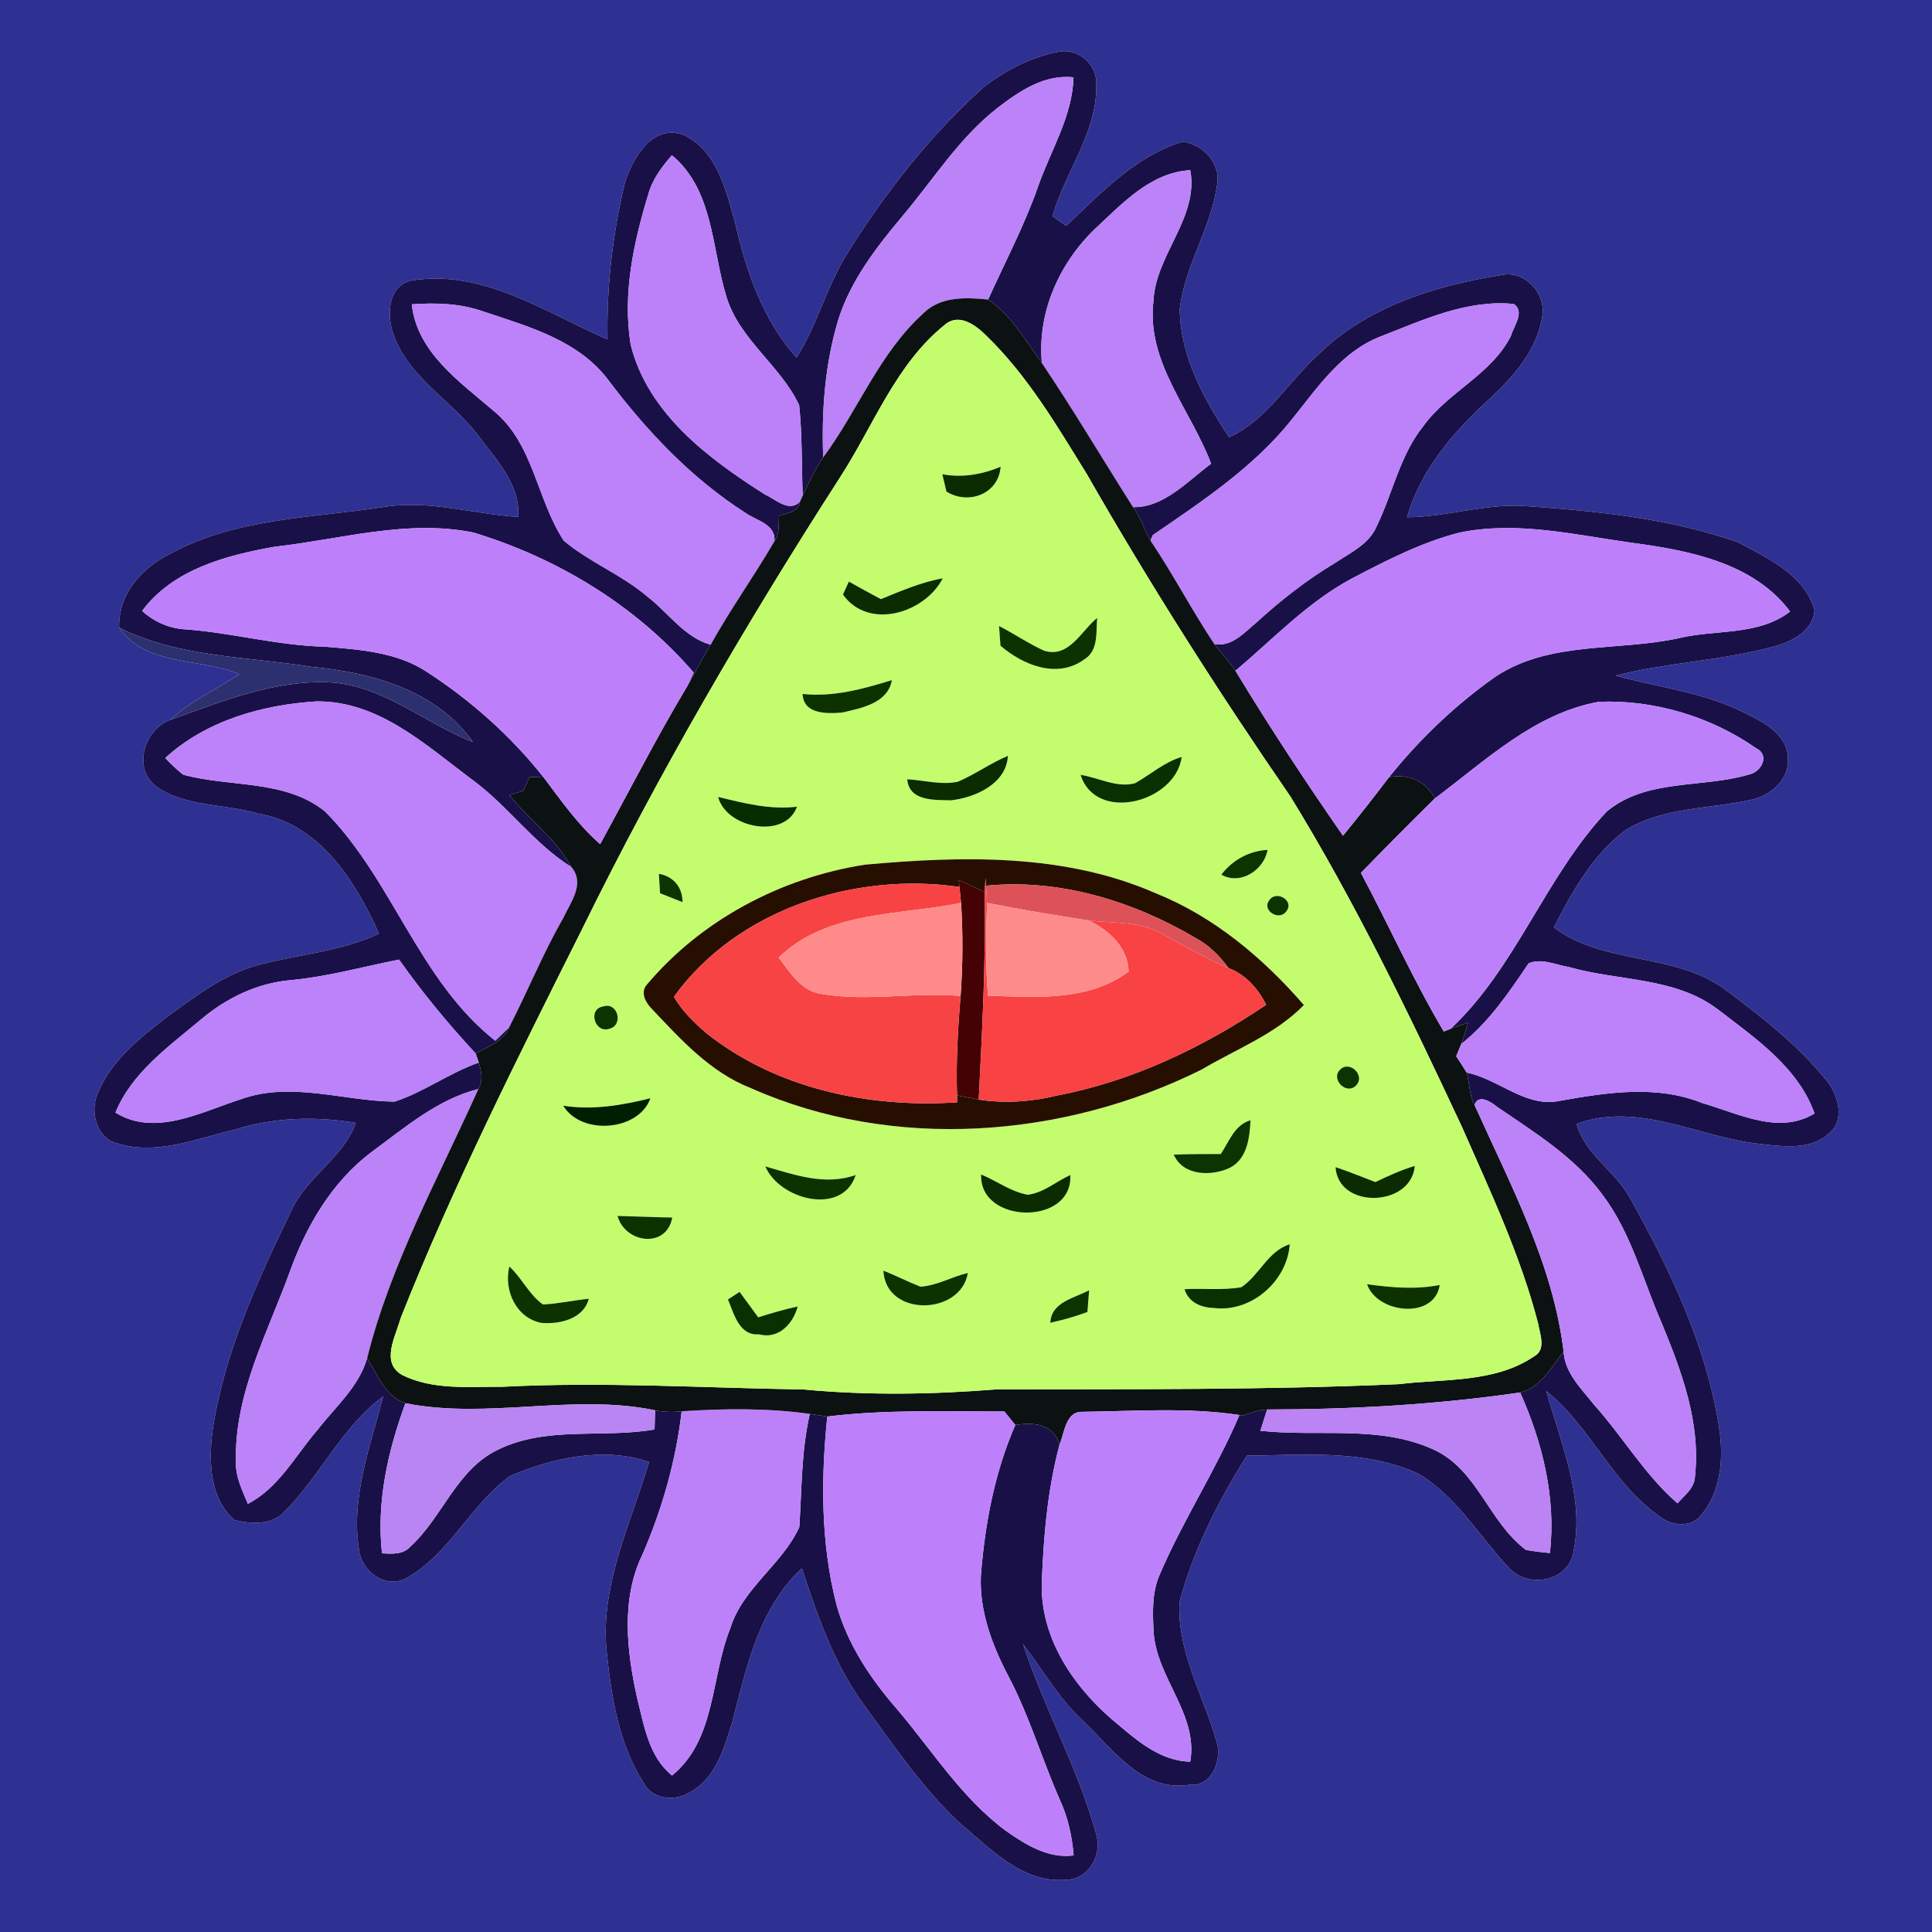 <?xml version="1.0" encoding="UTF-8" ?>
<!DOCTYPE svg PUBLIC "-//W3C//DTD SVG 1.1//EN" "http://www.w3.org/Graphics/SVG/1.1/DTD/svg11.dtd">
<svg width="250pt" height="250pt" viewBox="0 0 250 250" version="1.1" xmlns="http://www.w3.org/2000/svg">
<g id="#2e3192ff">
<path fill="#2e3192" opacity="1.00" d=" M 0.00 0.00 L 250.00 0.00 L 250.00 250.00 L 0.00 250.00 L 0.00 0.00 M 127.28 11.28 C 120.38 17.50 114.59 24.86 109.69 32.72 C 106.99 37.00 105.77 42.00 103.08 46.28 C 98.71 41.43 96.55 35.09 95.12 28.83 C 93.95 24.63 92.81 19.57 88.51 17.48 C 84.48 15.94 81.85 20.44 80.86 23.66 C 79.27 30.28 78.48 37.11 78.62 43.92 C 70.58 40.43 62.55 34.83 53.33 36.29 C 50.23 36.86 50.04 40.61 50.83 43.03 C 52.68 48.71 58.30 51.69 61.78 56.23 C 64.13 59.40 67.33 62.61 67.07 66.89 C 61.24 66.52 55.48 64.64 49.61 65.61 C 40.46 67.02 30.77 67.03 22.40 71.47 C 18.54 73.28 15.29 76.70 15.41 81.22 C 18.83 86.25 25.89 85.10 30.98 87.23 C 28.02 89.23 24.69 90.69 22.05 93.14 C 18.71 94.39 17.08 99.37 20.21 101.77 C 24.03 104.46 29.09 103.98 33.45 105.29 C 41.32 106.60 46.06 114.08 49.04 120.82 C 44.22 123.07 38.86 123.47 33.76 124.78 C 29.16 125.91 25.36 128.88 21.59 131.60 C 18.03 134.33 14.29 137.33 12.59 141.62 C 11.62 143.90 12.54 147.33 15.17 147.95 C 20.21 149.55 25.39 147.35 30.29 146.20 C 35.38 144.58 40.80 144.42 46.05 145.30 C 44.39 149.86 39.68 152.27 37.70 156.66 C 33.29 165.79 28.97 175.15 27.48 185.27 C 27.01 189.19 27.12 193.93 30.37 196.71 C 32.46 197.20 35.13 197.38 36.74 195.68 C 41.43 191.03 44.21 184.66 49.59 180.69 C 47.92 187.12 45.39 193.71 46.44 200.46 C 46.72 203.22 49.68 205.54 52.37 204.33 C 58.14 201.24 60.83 194.71 66.02 190.99 C 71.53 188.63 78.19 187.17 83.99 189.19 C 81.65 197.10 77.73 204.92 78.47 213.38 C 79.07 219.35 79.99 225.57 83.30 230.72 C 84.35 232.78 87.16 233.12 89.04 232.05 C 92.55 230.32 93.71 226.24 94.77 222.79 C 96.59 215.76 98.20 208.08 103.77 202.94 C 105.74 209.01 107.87 215.12 111.61 220.36 C 115.55 225.71 119.29 231.31 124.15 235.87 C 128.14 239.17 132.28 243.75 137.96 243.24 C 140.97 243.18 142.69 239.93 141.82 237.24 C 139.50 228.78 135.10 221.05 132.38 212.73 C 134.95 216.10 137.05 219.86 140.22 222.75 C 144.07 226.42 147.82 231.93 153.93 230.95 C 156.82 231.23 158.14 227.78 157.45 225.43 C 155.74 219.45 152.29 213.70 152.63 207.30 C 154.44 200.56 157.63 194.25 161.34 188.36 C 168.72 188.29 176.52 187.53 183.44 190.65 C 188.41 193.53 191.34 198.70 195.18 202.79 C 197.65 205.66 203.08 204.69 203.64 200.66 C 205.04 193.60 201.93 186.69 200.09 180.00 C 205.84 184.62 208.64 191.99 214.76 196.23 C 216.24 197.43 218.80 197.75 220.08 196.09 C 222.78 192.96 223.06 188.49 222.43 184.58 C 220.76 174.03 216.09 164.27 210.93 155.04 C 209.02 151.53 205.09 149.39 204.01 145.43 C 212.16 142.46 219.95 147.28 227.98 148.05 C 230.89 148.39 234.30 148.81 236.66 146.67 C 238.84 144.95 237.85 141.55 236.28 139.73 C 232.57 135.12 227.81 131.48 223.11 127.95 C 216.58 123.22 207.40 124.86 201.07 120.00 C 203.44 115.36 206.11 110.60 210.34 107.42 C 215.23 104.40 221.20 104.72 226.62 103.48 C 229.13 102.96 231.63 100.82 231.35 98.03 C 231.24 94.94 228.16 93.45 225.76 92.25 C 220.54 89.56 214.64 88.97 209.06 87.42 C 215.82 85.71 222.87 85.49 229.61 83.64 C 231.90 83.02 234.54 81.66 234.80 79.01 C 233.60 74.43 228.77 72.25 224.96 70.19 C 216.16 67.09 206.77 66.14 197.52 65.49 C 192.31 65.09 187.26 66.90 182.07 66.93 C 183.81 60.83 188.07 55.89 192.67 51.69 C 195.86 48.74 199.02 45.18 199.60 40.71 C 199.97 37.88 197.25 34.97 194.36 35.58 C 185.85 36.92 177.07 39.61 170.74 45.74 C 166.76 49.28 164.05 54.28 159.05 56.58 C 155.77 51.63 152.72 46.09 152.66 40.00 C 153.30 34.31 156.82 29.38 157.52 23.69 C 157.92 21.04 155.56 18.62 153.02 18.34 C 146.93 20.20 142.46 24.98 137.97 29.23 C 137.53 28.92 136.63 28.29 136.19 27.97 C 137.82 22.25 141.96 17.19 141.86 11.06 C 142.08 8.44 139.60 6.20 137.03 6.69 C 133.47 7.36 130.12 9.07 127.28 11.28 Z" />
</g>
<g id="#1a1048ff">
<path fill="#1a1048" opacity="1.00" d=" M 127.28 11.28 C 130.12 9.07 133.47 7.36 137.03 6.69 C 139.60 6.20 142.08 8.44 141.86 11.06 C 141.96 17.19 137.82 22.25 136.19 27.97 C 136.63 28.29 137.53 28.92 137.97 29.23 C 142.46 24.98 146.93 20.20 153.02 18.34 C 155.56 18.62 157.92 21.04 157.52 23.69 C 156.82 29.38 153.30 34.31 152.66 40.00 C 152.72 46.09 155.77 51.63 159.05 56.58 C 164.05 54.28 166.76 49.28 170.74 45.74 C 177.07 39.61 185.85 36.92 194.36 35.58 C 197.25 34.97 199.97 37.88 199.60 40.71 C 199.02 45.18 195.86 48.74 192.67 51.69 C 188.07 55.89 183.81 60.83 182.07 66.93 C 187.26 66.90 192.31 65.09 197.52 65.49 C 206.77 66.14 216.16 67.09 224.96 70.19 C 228.77 72.25 233.60 74.43 234.80 79.01 C 234.54 81.66 231.90 83.02 229.61 83.64 C 222.87 85.49 215.82 85.71 209.06 87.42 C 214.64 88.97 220.54 89.56 225.76 92.25 C 228.16 93.45 231.24 94.94 231.35 98.03 C 231.63 100.82 229.13 102.96 226.62 103.48 C 221.20 104.72 215.23 104.40 210.34 107.42 C 206.11 110.60 203.44 115.36 201.07 120.00 C 207.40 124.86 216.58 123.22 223.11 127.95 C 227.81 131.48 232.57 135.12 236.28 139.73 C 237.85 141.55 238.84 144.95 236.66 146.67 C 234.30 148.81 230.89 148.39 227.98 148.05 C 219.95 147.28 212.16 142.46 204.01 145.43 C 205.09 149.39 209.02 151.53 210.93 155.04 C 216.09 164.27 220.76 174.03 222.43 184.58 C 223.06 188.49 222.78 192.96 220.08 196.09 C 218.80 197.75 216.24 197.43 214.76 196.23 C 208.64 191.99 205.84 184.62 200.09 180.00 C 201.93 186.69 205.04 193.60 203.64 200.66 C 203.08 204.69 197.65 205.66 195.18 202.79 C 191.34 198.70 188.41 193.53 183.44 190.65 C 176.52 187.53 168.72 188.29 161.34 188.36 C 157.63 194.25 154.44 200.56 152.63 207.30 C 152.29 213.70 155.74 219.45 157.45 225.43 C 158.14 227.78 156.82 231.23 153.93 230.95 C 147.82 231.93 144.07 226.42 140.22 222.75 C 137.05 219.86 134.95 216.10 132.38 212.73 C 135.10 221.05 139.50 228.78 141.82 237.24 C 142.69 239.93 140.97 243.18 137.96 243.24 C 132.28 243.75 128.14 239.17 124.15 235.87 C 119.29 231.31 115.55 225.71 111.61 220.36 C 107.87 215.12 105.74 209.01 103.77 202.94 C 98.20 208.08 96.59 215.76 94.77 222.79 C 93.71 226.24 92.55 230.32 89.04 232.05 C 87.16 233.12 84.35 232.78 83.30 230.72 C 79.99 225.57 79.07 219.35 78.47 213.38 C 77.73 204.92 81.65 197.10 83.99 189.19 C 78.19 187.17 71.53 188.63 66.02 190.99 C 60.83 194.71 58.14 201.24 52.37 204.33 C 49.68 205.54 46.72 203.22 46.44 200.46 C 45.39 193.71 47.92 187.12 49.59 180.69 C 44.21 184.66 41.43 191.03 36.74 195.68 C 35.13 197.38 32.46 197.20 30.37 196.71 C 27.12 193.93 27.01 189.19 27.48 185.27 C 28.97 175.15 33.29 165.79 37.70 156.66 C 39.68 152.27 44.39 149.86 46.05 145.30 C 40.80 144.42 35.38 144.58 30.29 146.20 C 25.39 147.35 20.21 149.55 15.17 147.95 C 12.54 147.33 11.62 143.90 12.59 141.62 C 14.29 137.33 18.03 134.33 21.59 131.60 C 25.36 128.88 29.16 125.91 33.76 124.78 C 38.86 123.47 44.22 123.07 49.04 120.82 C 46.06 114.08 41.32 106.60 33.45 105.29 C 29.09 103.98 24.03 104.46 20.21 101.77 C 17.08 99.37 18.71 94.39 22.05 93.14 C 28.72 90.77 35.55 87.94 42.75 88.30 C 49.64 88.73 54.98 93.59 61.19 96.01 C 56.49 89.32 48.04 87.00 40.30 86.29 C 31.95 84.93 23.14 85.09 15.41 81.22 C 15.29 76.70 18.54 73.28 22.40 71.47 C 30.77 67.03 40.46 67.02 49.61 65.61 C 55.48 64.64 61.24 66.52 67.07 66.89 C 67.33 62.61 64.13 59.40 61.78 56.23 C 58.30 51.69 52.68 48.71 50.83 43.03 C 50.04 40.61 50.23 36.86 53.33 36.29 C 62.55 34.83 70.58 40.43 78.62 43.92 C 78.48 37.11 79.27 30.28 80.86 23.66 C 81.85 20.44 84.48 15.94 88.51 17.48 C 92.81 19.57 93.95 24.63 95.12 28.83 C 96.55 35.09 98.71 41.43 103.08 46.28 C 105.77 42.00 106.99 37.00 109.69 32.72 C 114.59 24.86 120.38 17.50 127.28 11.28 M 129.01 14.02 C 124.12 17.85 120.81 23.18 116.85 27.88 C 113.46 31.92 110.13 36.20 108.50 41.29 C 106.74 47.07 106.30 53.17 106.52 59.19 C 105.47 60.74 104.66 62.44 103.87 64.14 C 103.72 60.24 103.82 56.31 103.41 52.43 C 101.00 47.26 95.60 43.91 93.96 38.27 C 92.09 32.11 92.33 24.56 86.94 20.09 C 85.65 21.59 84.41 23.20 83.89 25.15 C 81.98 31.40 80.54 38.06 81.61 44.60 C 83.83 53.50 91.66 59.34 99.01 64.00 C 100.38 64.61 102.12 66.38 103.53 64.89 C 103.32 66.28 101.89 66.39 100.81 66.73 C 100.73 67.84 100.92 69.08 100.21 70.04 C 100.41 67.81 97.84 67.36 96.43 66.35 C 89.47 61.89 83.71 55.80 78.76 49.24 C 74.93 44.08 68.45 42.27 62.64 40.34 C 59.64 39.26 56.43 39.15 53.29 39.38 C 53.93 45.58 59.53 49.43 63.88 53.17 C 69.06 57.41 69.45 64.66 72.96 69.97 C 76.31 72.78 80.50 74.38 83.82 77.24 C 86.52 79.32 88.54 82.45 91.96 83.43 C 90.88 85.16 90.00 87.01 88.95 88.76 C 89.16 88.33 89.56 87.47 89.77 87.04 C 82.28 78.35 72.17 72.23 61.26 68.91 C 52.67 67.17 44.11 69.79 35.60 70.74 C 29.32 71.84 22.37 73.67 18.39 79.06 C 20.00 80.50 22.02 81.38 24.20 81.45 C 30.16 81.92 35.98 83.53 41.98 83.68 C 46.48 84.05 51.27 84.36 55.16 86.89 C 60.90 90.61 66.10 95.22 70.35 100.60 C 69.89 100.58 68.99 100.55 68.54 100.53 C 68.33 100.98 67.92 101.88 67.71 102.33 C 67.27 102.47 66.38 102.75 65.93 102.88 C 68.47 106.10 71.98 108.53 73.93 112.19 C 69.05 109.14 65.74 104.28 61.11 100.90 C 55.10 96.42 49.02 90.71 41.01 90.76 C 33.99 91.18 26.69 93.23 21.39 98.08 C 22.10 98.86 22.87 99.58 23.70 100.24 C 29.77 101.91 36.86 100.82 42.06 105.00 C 50.81 113.81 54.18 126.86 64.09 134.67 C 64.54 134.23 65.44 133.35 65.89 132.92 C 65.19 134.80 63.13 135.39 61.56 136.33 C 58.00 132.49 54.66 128.46 51.64 124.17 C 46.97 125.10 42.36 126.39 37.60 126.83 C 33.26 127.21 29.27 129.16 25.98 131.94 C 21.83 135.43 17.07 138.77 14.94 143.97 C 20.10 147.16 26.07 143.86 31.20 142.23 C 37.69 139.90 44.47 142.48 51.05 142.55 C 54.86 141.32 58.15 138.82 61.95 137.50 C 62.30 138.61 62.54 139.86 61.90 140.92 C 56.61 142.25 52.39 145.92 48.08 149.07 C 42.96 152.93 39.65 158.60 37.51 164.54 C 34.62 172.50 30.33 180.34 30.53 189.05 C 30.43 191.03 31.34 192.82 32.07 194.60 C 36.10 192.52 38.22 188.33 41.09 185.02 C 43.38 182.07 46.42 179.47 47.50 175.77 C 48.87 177.85 49.89 180.77 52.46 181.58 C 50.18 187.80 48.70 194.35 49.43 201.00 C 50.71 201.07 52.16 201.19 53.11 200.12 C 57.28 196.31 59.09 190.13 64.44 187.59 C 70.77 184.48 77.99 186.15 84.70 184.97 C 84.72 184.35 84.75 183.11 84.77 182.49 C 85.90 182.72 87.06 182.75 88.21 182.62 C 87.46 189.02 85.70 195.24 83.14 201.14 C 80.32 206.94 81.10 213.66 82.45 219.74 C 83.35 223.29 83.93 227.29 86.96 229.75 C 92.66 225.10 91.96 217.02 94.49 210.72 C 96.10 205.48 101.24 202.45 103.43 197.60 C 103.76 192.71 103.68 187.77 104.79 182.96 C 105.36 183.05 106.49 183.22 107.05 183.30 C 106.22 191.40 106.20 199.71 108.24 207.64 C 109.63 212.68 112.57 217.12 115.96 221.03 C 120.57 226.41 124.37 232.62 130.14 236.89 C 132.71 238.70 135.64 240.53 138.93 240.09 C 138.72 237.62 138.21 235.19 137.16 232.94 C 134.79 227.55 133.14 221.86 130.36 216.65 C 128.33 212.75 126.75 208.45 126.92 203.99 C 127.43 197.29 128.68 190.58 131.38 184.39 C 133.81 184.03 136.26 184.21 137.11 186.92 C 135.53 192.82 135.02 198.96 134.80 205.04 C 134.71 211.90 138.70 217.93 143.68 222.31 C 146.70 224.83 149.83 227.86 154.02 227.96 C 155.08 221.76 149.54 217.02 149.27 211.02 C 149.15 208.63 149.06 206.13 150.01 203.88 C 153.04 196.75 157.35 190.24 160.38 183.10 L 160.79 183.17 C 161.83 182.86 162.86 182.42 163.97 182.39 C 163.67 183.31 163.38 184.22 163.09 185.14 C 170.54 185.97 178.48 184.35 185.50 187.57 C 191.17 190.14 192.66 196.99 197.46 200.56 C 198.48 200.74 199.52 200.87 200.56 200.96 C 201.36 193.80 199.61 186.70 196.71 180.19 C 199.37 179.56 200.75 176.88 202.33 174.90 C 202.49 177.68 204.63 179.68 206.25 181.75 C 209.99 185.90 212.81 190.84 217.07 194.53 C 217.98 193.49 219.30 192.54 219.33 191.00 C 220.09 184.06 217.56 177.33 214.95 171.03 C 212.55 165.51 211.05 159.50 207.38 154.63 C 203.82 149.76 198.61 146.56 193.71 143.22 C 192.98 142.60 191.27 141.50 190.81 142.99 C 190.11 141.70 190.17 140.18 189.79 138.79 C 193.99 139.64 197.49 143.45 201.99 142.42 C 208.01 141.35 214.44 140.37 220.28 142.74 C 224.92 144.06 230.17 146.91 234.80 144.08 C 232.67 138.11 227.14 134.35 222.32 130.64 C 216.76 126.40 209.45 126.98 203.03 125.14 C 201.33 124.86 199.48 123.94 197.80 124.66 C 195.26 128.43 192.69 132.23 189.09 135.09 C 189.40 134.18 189.70 133.26 189.97 132.33 C 189.41 132.53 188.28 132.92 187.72 133.12 C 196.24 125.12 199.96 113.44 207.93 104.99 C 213.10 100.73 220.19 102.01 226.21 100.25 C 227.87 99.98 229.12 97.74 227.22 96.81 C 221.39 92.73 214.04 90.53 206.92 90.81 C 198.60 92.28 192.21 98.44 185.67 103.32 C 184.50 101.04 182.20 100.08 179.74 100.57 C 183.70 95.64 188.33 91.21 193.50 87.57 C 200.54 82.89 209.35 84.31 217.23 82.58 C 222.02 81.42 227.51 82.31 231.64 79.13 C 226.87 72.77 218.44 71.20 211.03 70.22 C 203.69 69.19 196.21 67.38 188.80 68.93 C 183.91 70.20 179.37 72.53 174.93 74.86 C 169.22 77.91 164.76 82.67 159.87 86.80 C 159.03 85.59 158.02 84.52 157.14 83.35 C 159.41 83.74 160.99 81.86 162.56 80.57 C 165.73 77.67 169.12 75.01 172.81 72.81 C 174.77 71.50 177.16 70.41 178.14 68.10 C 180.23 63.81 181.14 58.92 184.19 55.12 C 187.39 50.69 193.00 48.46 195.51 43.47 C 195.85 42.23 197.39 40.29 195.86 39.33 C 189.81 38.74 184.10 41.42 178.60 43.56 C 173.56 45.53 170.47 50.17 167.21 54.22 C 162.29 60.42 155.62 64.82 149.17 69.25 L 148.87 69.95 C 148.03 68.55 147.62 66.92 146.61 65.62 C 150.55 65.73 153.71 62.24 156.72 60.00 C 154.11 53.07 148.33 46.87 149.25 39.00 C 149.50 32.97 155.15 28.20 154.02 22.02 C 148.87 22.32 145.19 26.37 141.66 29.65 C 137.02 34.13 134.21 40.47 134.82 46.98 C 132.72 44.11 130.85 40.78 127.86 38.76 C 130.04 33.95 132.51 29.27 134.27 24.29 C 135.89 19.55 138.77 15.14 138.91 10.01 C 135.13 9.58 131.85 11.83 129.01 14.02 Z" />
</g>
<g id="#bb83f7ff">
<path fill="#bb83f7" opacity="1.00" d=" M 129.01 14.02 C 131.85 11.83 135.13 9.58 138.91 10.01 C 138.77 15.14 135.89 19.55 134.27 24.29 C 132.51 29.27 130.04 33.95 127.86 38.76 C 124.98 38.47 121.70 38.33 119.48 40.55 C 113.78 45.70 111.03 53.11 106.52 59.19 C 106.30 53.17 106.74 47.07 108.50 41.29 C 110.13 36.20 113.46 31.92 116.85 27.88 C 120.81 23.18 124.12 17.85 129.01 14.02 Z" />
</g>
<g id="#bc81f9ff">
<path fill="#bc81f9" opacity="1.00" d=" M 83.89 25.15 C 84.41 23.20 85.65 21.59 86.94 20.09 C 92.33 24.56 92.09 32.11 93.96 38.27 C 95.60 43.91 101.00 47.26 103.41 52.43 C 103.82 56.31 103.72 60.24 103.87 64.14 L 103.53 64.89 C 102.12 66.38 100.38 64.61 99.01 64.00 C 91.66 59.34 83.83 53.50 81.61 44.60 C 80.54 38.06 81.98 31.40 83.89 25.15 Z" />
<path fill="#bc81f9" opacity="1.00" d=" M 88.21 182.62 C 93.73 182.26 99.31 182.18 104.79 182.96 C 103.68 187.77 103.76 192.71 103.43 197.60 C 101.24 202.45 96.10 205.48 94.49 210.72 C 91.96 217.02 92.66 225.10 86.96 229.75 C 83.93 227.29 83.35 223.29 82.45 219.74 C 81.10 213.66 80.32 206.94 83.14 201.14 C 85.70 195.24 87.46 189.02 88.21 182.62 Z" />
</g>
<g id="#bc82f7ff">
<path fill="#bc82f7" opacity="1.00" d=" M 141.66 29.65 C 145.19 26.37 148.87 22.32 154.02 22.02 C 155.15 28.20 149.50 32.97 149.25 39.00 C 148.33 46.87 154.11 53.07 156.72 60.00 C 153.71 62.24 150.55 65.73 146.61 65.62 C 142.67 59.41 138.92 53.08 134.82 46.98 C 134.21 40.47 137.02 34.13 141.66 29.65 Z" />
<path fill="#bc82f7" opacity="1.00" d=" M 48.08 149.07 C 52.39 145.92 56.61 142.25 61.90 140.92 C 56.76 152.38 50.56 163.51 47.50 175.77 C 46.42 179.47 43.38 182.07 41.09 185.02 C 38.22 188.33 36.10 192.52 32.07 194.60 C 31.34 192.82 30.43 191.03 30.53 189.05 C 30.33 180.34 34.62 172.50 37.51 164.54 C 39.65 158.60 42.96 152.93 48.08 149.07 Z" />
</g>
<g id="#bd81f9ff">
<path fill="#bd81f9" opacity="1.00" d=" M 53.29 39.38 C 56.43 39.15 59.64 39.26 62.64 40.34 C 68.45 42.27 74.93 44.08 78.76 49.24 C 83.71 55.80 89.47 61.89 96.43 66.35 C 97.84 67.36 100.41 67.81 100.21 70.04 C 97.58 74.57 94.50 78.84 91.96 83.43 C 88.54 82.45 86.52 79.32 83.82 77.24 C 80.50 74.38 76.31 72.78 72.96 69.97 C 69.45 64.66 69.06 57.41 63.88 53.17 C 59.53 49.43 53.93 45.58 53.29 39.38 Z" />
<path fill="#bd81f9" opacity="1.00" d=" M 178.60 43.56 C 184.10 41.42 189.81 38.74 195.86 39.33 C 197.39 40.29 195.85 42.23 195.51 43.47 C 193.00 48.46 187.39 50.69 184.19 55.12 C 181.14 58.92 180.23 63.81 178.14 68.10 C 177.16 70.41 174.77 71.50 172.81 72.81 C 169.12 75.01 165.73 77.67 162.56 80.57 C 160.99 81.86 159.41 83.74 157.14 83.35 C 154.22 78.98 151.80 74.30 148.87 69.95 L 149.17 69.25 C 155.62 64.82 162.29 60.42 167.21 54.22 C 170.47 50.17 173.56 45.53 178.60 43.56 Z" />
<path fill="#bd81f9" opacity="1.00" d=" M 21.39 98.08 C 26.69 93.23 33.99 91.18 41.01 90.76 C 49.02 90.71 55.10 96.42 61.11 100.90 C 65.74 104.28 69.05 109.14 73.93 112.19 C 75.77 114.33 73.81 116.80 72.86 118.84 C 70.25 123.39 68.29 128.26 65.89 132.92 C 65.44 133.35 64.54 134.23 64.09 134.67 C 54.18 126.86 50.81 113.81 42.06 105.00 C 36.86 100.82 29.77 101.91 23.70 100.24 C 22.87 99.58 22.10 98.86 21.39 98.08 Z" />
</g>
<g id="#0c1111ff">
<path fill="#0c1111" opacity="1.00" d=" M 119.48 40.55 C 121.70 38.33 124.98 38.47 127.86 38.76 C 130.85 40.78 132.72 44.11 134.82 46.98 C 138.92 53.08 142.67 59.41 146.61 65.62 C 147.62 66.92 148.03 68.55 148.87 69.95 C 151.80 74.30 154.22 78.98 157.14 83.35 C 158.02 84.52 159.03 85.59 159.87 86.80 C 164.26 94.06 168.94 101.16 173.78 108.14 C 175.82 105.66 177.80 103.13 179.74 100.57 C 182.20 100.08 184.50 101.04 185.67 103.32 C 182.44 106.49 179.26 109.71 176.10 112.95 C 179.74 119.76 182.88 126.84 186.83 133.48 L 187.72 133.12 C 188.28 132.92 189.41 132.53 189.97 132.33 C 189.70 133.26 189.40 134.18 189.09 135.09 C 188.93 135.49 188.60 136.28 188.43 136.68 C 188.90 137.37 189.35 138.08 189.79 138.79 C 190.17 140.18 190.11 141.70 190.81 142.99 C 195.43 153.29 200.96 163.54 202.33 174.90 C 200.75 176.88 199.37 179.56 196.71 180.19 C 185.87 181.76 174.91 182.38 163.97 182.39 C 162.86 182.42 161.83 182.86 160.79 183.17 L 160.38 183.10 C 153.64 182.09 146.78 182.61 139.99 182.69 C 137.89 182.67 137.74 185.43 137.11 186.92 C 136.26 184.21 133.81 184.03 131.38 184.39 C 131.03 183.96 130.32 183.09 129.97 182.65 C 122.33 182.65 114.66 182.37 107.05 183.30 C 106.49 183.22 105.36 183.05 104.79 182.96 C 99.31 182.18 93.73 182.26 88.21 182.62 C 87.06 182.75 85.90 182.72 84.77 182.49 C 74.08 180.28 63.19 183.70 52.46 181.58 C 49.89 180.77 48.87 177.85 47.50 175.77 C 50.56 163.51 56.76 152.38 61.90 140.92 C 62.54 139.86 62.30 138.61 61.95 137.50 C 61.85 137.21 61.66 136.63 61.56 136.33 C 63.13 135.39 65.19 134.80 65.89 132.92 C 68.29 128.26 70.25 123.39 72.86 118.84 C 73.81 116.80 75.77 114.33 73.93 112.19 C 71.98 108.53 68.47 106.10 65.93 102.88 C 66.38 102.75 67.27 102.47 67.71 102.33 C 67.92 101.88 68.33 100.98 68.54 100.53 C 68.99 100.55 69.89 100.58 70.35 100.60 C 72.62 103.61 74.80 106.74 77.66 109.23 C 81.41 102.40 84.94 95.45 88.95 88.76 C 90.00 87.01 90.88 85.16 91.96 83.43 C 94.50 78.84 97.58 74.57 100.21 70.04 C 100.92 69.08 100.73 67.84 100.81 66.73 C 101.89 66.39 103.32 66.28 103.53 64.89 L 103.87 64.14 C 104.66 62.44 105.47 60.74 106.52 59.19 C 111.03 53.11 113.78 45.70 119.48 40.55 M 122.28 42.01 C 115.92 47.10 113.04 55.07 108.72 61.74 C 96.55 80.65 85.20 100.11 75.29 120.30 C 67.00 136.84 58.65 153.41 51.82 170.62 C 51.20 172.95 49.20 176.32 52.05 177.93 C 56.05 179.91 60.67 179.42 64.99 179.45 C 77.99 178.78 91.01 179.59 104.01 179.80 C 112.32 180.58 120.68 180.45 128.99 179.78 C 146.33 179.75 163.69 179.87 181.01 179.11 C 186.90 178.39 193.43 178.98 198.55 175.49 C 200.10 174.62 199.26 172.62 199.04 171.29 C 196.76 162.45 192.85 154.18 189.19 145.85 C 182.38 131.29 175.39 116.76 166.97 103.05 C 157.64 89.50 148.80 75.62 140.63 61.34 C 136.75 55.06 132.95 48.58 127.60 43.41 C 126.26 42.06 124.08 40.47 122.28 42.01 Z" />
</g>
<g id="#c3fc6cff">
<path fill="#c3fc6c" opacity="1.00" d=" M 122.28 42.01 C 124.08 40.47 126.26 42.06 127.60 43.41 C 132.95 48.58 136.75 55.06 140.63 61.34 C 148.80 75.62 157.64 89.50 166.97 103.05 C 175.39 116.76 182.38 131.29 189.19 145.85 C 192.85 154.18 196.76 162.45 199.04 171.29 C 199.26 172.62 200.10 174.62 198.55 175.49 C 193.43 178.98 186.90 178.39 181.01 179.11 C 163.69 179.87 146.33 179.75 128.99 179.78 C 120.68 180.45 112.32 180.58 104.01 179.80 C 91.01 179.59 77.99 178.78 64.99 179.45 C 60.67 179.42 56.05 179.91 52.05 177.93 C 49.20 176.32 51.20 172.95 51.82 170.62 C 58.65 153.41 67.00 136.84 75.29 120.30 C 85.20 100.11 96.55 80.65 108.72 61.74 C 113.04 55.07 115.92 47.10 122.28 42.01 M 121.94 61.37 C 122.07 61.93 122.34 63.05 122.47 63.61 C 125.32 65.38 129.22 63.92 129.48 60.40 C 127.08 61.40 124.53 61.85 121.94 61.37 M 109.84 75.26 C 109.65 75.68 109.27 76.52 109.08 76.94 C 112.40 81.60 119.68 79.33 121.99 74.84 C 119.20 75.33 116.60 76.47 113.99 77.53 C 112.60 76.79 111.22 76.04 109.84 75.26 M 135.10 84.20 C 133.08 83.28 131.25 82.02 129.28 81.01 C 129.32 81.65 129.42 82.92 129.46 83.55 C 132.37 86.07 136.82 87.87 140.29 85.33 C 142.17 84.20 141.81 81.81 141.97 79.96 C 139.89 81.66 138.33 85.20 135.10 84.20 M 103.86 89.80 C 103.96 92.45 107.04 92.37 108.99 92.20 C 111.47 91.62 114.87 91.01 115.41 88.01 C 111.65 89.17 107.84 90.22 103.86 89.80 M 123.97 101.15 C 121.80 101.62 119.58 100.96 117.40 100.84 C 117.64 103.70 120.90 103.50 123.05 103.56 C 126.19 103.21 130.23 101.42 130.42 97.81 C 128.18 98.75 126.20 100.19 123.97 101.15 M 146.88 101.35 C 144.50 102.00 142.16 100.62 139.83 100.27 C 141.82 106.55 152.14 103.81 152.91 97.95 C 150.65 98.62 148.89 100.22 146.88 101.35 M 92.93 103.13 C 93.97 107.18 101.58 108.66 103.13 104.39 C 99.65 104.81 96.29 103.94 92.93 103.13 M 158.04 113.18 C 160.49 114.59 163.58 112.58 164.02 109.97 C 161.62 110.12 159.51 111.27 158.04 113.18 M 111.93 111.89 C 101.08 113.57 90.66 119.07 83.59 127.55 C 82.87 128.59 83.62 129.83 84.39 130.59 C 88.13 134.55 91.94 138.76 97.14 140.79 C 115.58 149.00 137.60 147.30 155.47 138.41 C 159.95 135.75 165.04 133.84 168.72 130.05 C 163.44 123.96 157.07 118.60 149.53 115.58 C 137.73 110.41 124.50 110.75 111.93 111.89 M 85.26 113.07 C 85.30 113.70 85.37 114.95 85.41 115.58 C 86.38 115.97 87.35 116.36 88.32 116.74 C 88.31 114.80 87.16 113.42 85.26 113.07 M 164.28 116.45 C 163.17 117.80 165.56 119.26 166.46 117.90 C 167.52 116.56 165.18 115.16 164.28 116.45 M 78.08 130.23 C 76.00 130.54 76.95 133.76 78.85 133.12 C 80.71 132.67 79.96 129.63 78.08 130.23 M 173.41 138.41 C 172.14 139.65 174.23 141.75 175.47 140.46 C 176.73 139.20 174.66 137.15 173.41 138.41 M 72.88 143.08 C 75.24 146.98 82.67 146.35 84.16 142.12 C 80.46 143.03 76.70 143.68 72.88 143.08 M 157.97 149.33 C 155.94 149.35 153.91 149.32 151.88 149.41 C 153.12 152.20 156.77 152.23 159.17 151.10 C 161.42 149.90 161.69 147.22 161.82 144.96 C 159.75 145.55 159.05 147.72 157.97 149.33 M 99.03 150.94 C 100.88 155.25 108.99 157.38 110.73 152.05 C 106.70 153.45 102.89 152.03 99.03 150.94 M 172.82 151.03 C 173.16 156.51 182.63 156.21 183.07 150.87 C 181.30 151.40 179.63 152.17 177.97 152.96 C 176.25 152.31 174.56 151.60 172.82 151.03 M 126.96 151.98 C 126.70 158.46 138.89 158.61 138.49 152.05 C 136.66 152.88 135.04 154.36 132.99 154.60 C 130.81 154.22 128.98 152.81 126.96 151.98 M 79.91 157.34 C 80.87 160.88 86.25 161.62 86.99 157.55 C 84.63 157.51 82.27 157.40 79.91 157.34 M 160.62 166.57 C 158.19 166.99 155.72 166.69 153.28 166.82 C 153.78 168.52 155.43 169.21 157.07 169.25 C 161.89 169.86 166.56 165.80 166.89 161.01 C 164.05 161.90 162.99 165.01 160.62 166.57 M 65.91 163.89 C 65.16 166.95 66.77 170.53 70.04 171.18 C 72.40 171.38 75.50 170.69 76.19 168.06 C 74.20 168.26 72.24 168.71 70.25 168.80 C 68.46 167.53 67.53 165.37 65.91 163.89 M 114.31 164.42 C 114.60 170.47 124.33 170.24 125.24 164.72 C 123.17 165.21 121.25 166.36 119.11 166.50 C 117.49 165.87 115.93 165.06 114.31 164.42 M 176.90 166.18 C 178.18 169.96 185.61 170.81 186.30 166.28 C 183.17 166.89 180.02 166.61 176.90 166.18 M 94.20 168.15 C 94.98 170.00 95.64 172.86 98.21 172.66 C 100.73 173.34 102.63 171.30 103.22 169.06 C 101.49 169.43 99.80 169.94 98.11 170.46 C 97.30 169.36 96.50 168.26 95.70 167.17 C 95.32 167.41 94.57 167.90 94.20 168.15 M 135.91 171.16 C 137.54 170.81 139.14 170.35 140.71 169.77 C 140.76 169.07 140.87 167.66 140.93 166.96 C 139.01 167.99 136.04 168.47 135.91 171.16 Z" />
</g>
<g id="#0a2c00ff">
<path fill="#0a2c00" opacity="1.00" d=" M 121.94 61.37 C 124.53 61.85 127.08 61.40 129.48 60.40 C 129.22 63.92 125.32 65.38 122.47 63.61 C 122.34 63.05 122.07 61.93 121.94 61.37 Z" />
<path fill="#0a2c00" opacity="1.00" d=" M 109.84 75.26 C 111.22 76.04 112.60 76.79 113.99 77.53 C 116.60 76.47 119.20 75.33 121.99 74.84 C 119.68 79.33 112.40 81.60 109.08 76.94 C 109.27 76.52 109.65 75.68 109.84 75.26 Z" />
<path fill="#0a2c00" opacity="1.00" d=" M 123.97 101.15 C 126.20 100.19 128.18 98.75 130.42 97.81 C 130.23 101.42 126.19 103.21 123.05 103.56 C 120.90 103.50 117.64 103.70 117.40 100.84 C 119.58 100.96 121.80 101.62 123.97 101.15 Z" />
<path fill="#0a2c00" opacity="1.00" d=" M 172.82 151.03 C 174.56 151.60 176.25 152.31 177.97 152.96 C 179.63 152.17 181.30 151.40 183.07 150.87 C 182.63 156.21 173.16 156.51 172.82 151.03 Z" />
<path fill="#0a2c00" opacity="1.00" d=" M 126.96 151.98 C 128.98 152.81 130.81 154.22 132.99 154.60 C 135.04 154.36 136.66 152.88 138.49 152.05 C 138.89 158.61 126.70 158.46 126.96 151.98 Z" />
</g>
<g id="#be80faff">
<path fill="#be80fa" opacity="1.00" d=" M 35.60 70.74 C 44.11 69.79 52.67 67.17 61.26 68.91 C 72.17 72.23 82.28 78.35 89.77 87.04 C 89.56 87.47 89.16 88.33 88.95 88.76 C 84.94 95.45 81.41 102.40 77.66 109.23 C 74.80 106.74 72.62 103.61 70.35 100.60 C 66.10 95.22 60.90 90.61 55.16 86.89 C 51.27 84.36 46.48 84.05 41.98 83.68 C 35.98 83.53 30.16 81.92 24.20 81.45 C 22.02 81.38 20.00 80.50 18.39 79.06 C 22.37 73.67 29.32 71.84 35.60 70.74 Z" />
</g>
<g id="#bd80faff">
<path fill="#bd80fa" opacity="1.00" d=" M 188.80 68.93 C 196.21 67.38 203.69 69.19 211.03 70.22 C 218.44 71.20 226.87 72.77 231.64 79.13 C 227.51 82.31 222.02 81.42 217.23 82.58 C 209.35 84.31 200.54 82.89 193.50 87.57 C 188.33 91.21 183.70 95.64 179.74 100.57 C 177.80 103.13 175.82 105.66 173.78 108.14 C 168.94 101.16 164.26 94.06 159.87 86.80 C 164.76 82.67 169.22 77.91 174.93 74.86 C 179.37 72.53 183.91 70.20 188.80 68.93 Z" />
<path fill="#bd80fa" opacity="1.00" d=" M 107.05 183.30 C 114.66 182.37 122.33 182.65 129.97 182.65 C 130.32 183.09 131.03 183.96 131.38 184.39 C 128.68 190.58 127.43 197.29 126.92 203.99 C 126.75 208.45 128.33 212.75 130.36 216.65 C 133.14 221.86 134.79 227.55 137.16 232.94 C 138.21 235.19 138.72 237.62 138.93 240.09 C 135.64 240.53 132.71 238.70 130.14 236.89 C 124.37 232.62 120.57 226.41 115.96 221.03 C 112.57 217.12 109.63 212.68 108.24 207.64 C 106.20 199.71 106.22 191.40 107.05 183.30 Z" />
</g>
<g id="#0c3200ff">
<path fill="#0c3200" opacity="1.00" d=" M 135.10 84.20 C 138.33 85.20 139.89 81.66 141.97 79.96 C 141.81 81.81 142.17 84.20 140.29 85.33 C 136.82 87.87 132.37 86.07 129.46 83.55 C 129.42 82.92 129.32 81.65 129.28 81.01 C 131.25 82.02 133.08 83.28 135.10 84.20 Z" />
<path fill="#0c3200" opacity="1.00" d=" M 103.86 89.80 C 107.84 90.22 111.65 89.17 115.41 88.01 C 114.87 91.01 111.47 91.62 108.99 92.20 C 107.04 92.37 103.96 92.45 103.86 89.80 Z" />
<path fill="#0c3200" opacity="1.00" d=" M 99.03 150.94 C 102.89 152.03 106.70 153.45 110.73 152.05 C 108.99 157.38 100.88 155.25 99.03 150.94 Z" />
<path fill="#0c3200" opacity="1.00" d=" M 79.91 157.34 C 82.27 157.40 84.63 157.51 86.99 157.55 C 86.25 161.62 80.87 160.88 79.91 157.34 Z" />
<path fill="#0c3200" opacity="1.00" d=" M 65.91 163.89 C 67.53 165.37 68.46 167.53 70.25 168.80 C 72.24 168.71 74.20 168.26 76.19 168.06 C 75.50 170.69 72.40 171.38 70.04 171.18 C 66.77 170.53 65.16 166.95 65.91 163.89 Z" />
<path fill="#0c3200" opacity="1.00" d=" M 114.31 164.42 C 115.93 165.06 117.49 165.87 119.11 166.50 C 121.25 166.36 123.17 165.21 125.24 164.72 C 124.33 170.24 114.60 170.47 114.31 164.42 Z" />
<path fill="#0c3200" opacity="1.00" d=" M 176.90 166.18 C 180.02 166.61 183.17 166.89 186.30 166.28 C 185.61 170.81 178.18 169.96 176.90 166.18 Z" />
</g>
<g id="#2d306fff">
<path fill="#2d306f" opacity="1.00" d=" M 15.41 81.22 C 23.14 85.09 31.95 84.93 40.30 86.29 C 48.04 87.00 56.49 89.32 61.19 96.01 C 54.98 93.59 49.64 88.73 42.75 88.30 C 35.55 87.94 28.72 90.77 22.05 93.14 C 24.69 90.69 28.02 89.23 30.98 87.23 C 25.89 85.10 18.83 86.25 15.41 81.22 Z" />
</g>
<g id="#bc81faff">
<path fill="#bc81fa" opacity="1.00" d=" M 185.67 103.32 C 192.21 98.44 198.60 92.28 206.92 90.81 C 214.04 90.53 221.39 92.73 227.22 96.81 C 229.12 97.74 227.87 99.98 226.21 100.25 C 220.19 102.01 213.10 100.73 207.93 104.99 C 199.96 113.44 196.24 125.12 187.72 133.12 L 186.83 133.48 C 182.88 126.84 179.74 119.76 176.10 112.95 C 179.26 109.71 182.44 106.49 185.67 103.32 Z" />
<path fill="#bc81fa" opacity="1.00" d=" M 137.11 186.92 C 137.74 185.43 137.89 182.67 139.99 182.69 C 146.78 182.61 153.64 182.09 160.38 183.10 C 157.35 190.24 153.04 196.75 150.01 203.88 C 149.06 206.13 149.15 208.63 149.27 211.02 C 149.54 217.02 155.08 221.76 154.02 227.96 C 149.83 227.86 146.70 224.83 143.68 222.31 C 138.70 217.93 134.71 211.90 134.80 205.04 C 135.02 198.96 135.53 192.82 137.11 186.92 Z" />
</g>
<g id="#083000ff">
<path fill="#083000" opacity="1.00" d=" M 146.88 101.35 C 148.89 100.22 150.65 98.62 152.91 97.95 C 152.14 103.81 141.82 106.55 139.83 100.27 C 142.16 100.62 144.50 102.00 146.88 101.35 Z" />
<path fill="#083000" opacity="1.00" d=" M 160.62 166.57 C 162.99 165.01 164.05 161.90 166.89 161.01 C 166.56 165.80 161.89 169.86 157.07 169.25 C 155.43 169.21 153.78 168.52 153.28 166.82 C 155.72 166.69 158.19 166.99 160.62 166.57 Z" />
<path fill="#083000" opacity="1.00" d=" M 94.20 168.15 C 94.57 167.90 95.32 167.41 95.70 167.17 C 96.50 168.26 97.30 169.36 98.11 170.46 C 99.80 169.94 101.49 169.43 103.22 169.06 C 102.63 171.30 100.73 173.34 98.21 172.66 C 95.64 172.86 94.98 170.00 94.20 168.15 Z" />
</g>
<g id="#052d00ff">
<path fill="#052d00" opacity="1.00" d=" M 92.93 103.13 C 96.29 103.94 99.65 104.81 103.13 104.39 C 101.58 108.66 93.97 107.18 92.93 103.13 Z" />
</g>
<g id="#0a3400ff">
<path fill="#0a3400" opacity="1.00" d=" M 158.04 113.18 C 159.51 111.27 161.62 110.12 164.02 109.97 C 163.58 112.58 160.49 114.59 158.04 113.18 Z" />
<path fill="#0a3400" opacity="1.00" d=" M 85.26 113.07 C 87.16 113.42 88.31 114.80 88.32 116.74 C 87.35 116.36 86.38 115.97 85.41 115.58 C 85.37 114.95 85.30 113.70 85.26 113.07 Z" />
<path fill="#0a3400" opacity="1.00" d=" M 164.28 116.45 C 165.18 115.16 167.52 116.56 166.46 117.90 C 165.56 119.26 163.17 117.80 164.28 116.45 Z" />
<path fill="#0a3400" opacity="1.00" d=" M 78.08 130.23 C 79.96 129.63 80.71 132.67 78.85 133.12 C 76.95 133.76 76.00 130.54 78.08 130.23 Z" />
<path fill="#0a3400" opacity="1.00" d=" M 173.41 138.41 C 174.66 137.15 176.73 139.20 175.47 140.46 C 174.23 141.75 172.14 139.65 173.41 138.41 Z" />
<path fill="#0a3400" opacity="1.00" d=" M 157.97 149.33 C 159.05 147.72 159.75 145.55 161.82 144.96 C 161.69 147.22 161.42 149.90 159.17 151.10 C 156.77 152.23 153.12 152.20 151.88 149.41 C 153.91 149.32 155.94 149.35 157.97 149.33 Z" />
<path fill="#0a3400" opacity="1.00" d=" M 135.91 171.16 C 136.04 168.47 139.01 167.99 140.93 166.96 C 140.87 167.66 140.76 169.07 140.71 169.77 C 139.14 170.35 137.54 170.81 135.91 171.16 Z" />
</g>
<g id="#260f00ff">
<path fill="#260f00" opacity="1.00" d=" M 111.93 111.89 C 124.50 110.75 137.73 110.41 149.53 115.58 C 157.07 118.60 163.44 123.96 168.72 130.05 C 165.04 133.84 159.95 135.75 155.47 138.41 C 137.60 147.30 115.58 149.00 97.14 140.79 C 91.94 138.76 88.13 134.55 84.39 130.59 C 83.62 129.83 82.87 128.59 83.59 127.55 C 90.66 119.07 101.08 113.57 111.93 111.89 M 124.06 113.88 L 124.15 114.77 C 110.61 112.80 95.37 117.65 87.21 128.98 C 88.24 130.81 89.79 132.27 91.35 133.65 C 100.45 140.90 112.42 143.39 123.85 142.64 L 123.84 141.74 C 124.54 141.88 125.94 142.16 126.65 142.29 C 130.03 142.81 133.47 142.57 136.79 141.76 C 146.53 139.90 155.65 135.54 163.84 130.02 C 162.79 127.93 161.20 126.11 158.97 125.27 C 157.82 123.67 156.40 122.27 154.65 121.34 C 146.55 116.58 137.05 113.67 127.59 114.61 L 127.53 113.61 C 127.50 114.06 127.45 114.97 127.42 115.42 C 126.30 114.91 125.18 114.40 124.06 113.88 Z" />
</g>
<g id="#440205ff">
<path fill="#440205" opacity="1.00" d=" M 124.06 113.88 C 125.18 114.40 126.30 114.91 127.42 115.42 C 127.58 124.39 127.09 133.34 126.65 142.29 C 125.94 142.16 124.54 141.88 123.84 141.74 C 123.70 137.45 123.94 133.16 124.30 128.88 C 124.59 124.88 124.62 120.85 124.36 116.84 C 124.31 116.32 124.21 115.29 124.15 114.77 L 124.06 113.88 Z" />
</g>
<g id="#f84243ff">
<path fill="#f84243" opacity="1.00" d=" M 127.42 115.42 C 127.45 114.97 127.50 114.06 127.53 113.61 L 127.59 114.61 C 127.63 115.17 127.69 116.29 127.72 116.84 C 127.59 120.84 127.51 124.85 127.84 128.84 C 134.01 129.03 140.79 129.63 146.05 125.72 C 145.90 122.52 143.57 120.42 140.87 119.11 C 144.02 119.49 147.41 119.17 150.28 120.78 C 153.14 122.35 155.96 123.99 158.97 125.27 C 161.20 126.11 162.79 127.93 163.84 130.02 C 155.65 135.54 146.53 139.90 136.79 141.76 C 133.47 142.57 130.03 142.81 126.65 142.29 C 127.09 133.34 127.58 124.39 127.42 115.42 Z" />
</g>
<g id="#f74344ff">
<path fill="#f74344" opacity="1.00" d=" M 87.21 128.98 C 95.37 117.65 110.61 112.80 124.15 114.77 C 124.21 115.29 124.31 116.32 124.36 116.84 C 116.39 118.45 107.01 117.84 100.77 123.90 C 102.23 125.85 103.67 128.28 106.34 128.62 C 112.28 129.63 118.32 128.34 124.30 128.88 C 123.94 133.16 123.70 137.45 123.84 141.74 L 123.85 142.64 C 112.42 143.39 100.45 140.90 91.35 133.65 C 89.79 132.27 88.24 130.81 87.21 128.98 Z" />
</g>
<g id="#dd5258ff">
<path fill="#dd5258" opacity="1.00" d=" M 127.59 114.61 C 137.05 113.67 146.55 116.58 154.65 121.34 C 156.40 122.27 157.82 123.67 158.97 125.27 C 155.96 123.99 153.14 122.35 150.28 120.78 C 147.41 119.17 144.02 119.49 140.87 119.11 C 136.47 118.43 132.08 117.71 127.72 116.84 C 127.69 116.29 127.63 115.17 127.59 114.61 Z" />
</g>
<g id="#fe8a8aff">
<path fill="#fe8a8a" opacity="1.00" d=" M 100.77 123.90 C 107.01 117.84 116.39 118.45 124.36 116.84 C 124.62 120.85 124.59 124.88 124.30 128.88 C 118.32 128.34 112.28 129.63 106.34 128.62 C 103.67 128.28 102.23 125.85 100.77 123.90 Z" />
</g>
<g id="#fd8b8aff">
<path fill="#fd8b8a" opacity="1.00" d=" M 127.72 116.84 C 132.08 117.71 136.47 118.43 140.87 119.11 C 143.57 120.42 145.90 122.52 146.05 125.72 C 140.79 129.63 134.01 129.03 127.84 128.84 C 127.51 124.85 127.59 120.84 127.72 116.84 Z" />
</g>
<g id="#bb82f9ff">
<path fill="#bb82f9" opacity="1.00" d=" M 37.60 126.83 C 42.36 126.39 46.97 125.10 51.64 124.17 C 54.66 128.46 58.00 132.49 61.56 136.33 C 61.66 136.63 61.85 137.21 61.95 137.50 C 58.15 138.82 54.86 141.32 51.05 142.55 C 44.47 142.48 37.69 139.90 31.20 142.23 C 26.07 143.86 20.10 147.16 14.94 143.97 C 17.07 138.77 21.83 135.43 25.98 131.94 C 29.27 129.16 33.26 127.21 37.60 126.83 Z" />
</g>
<g id="#bd81faff">
<path fill="#bd81fa" opacity="1.00" d=" M 197.80 124.66 C 199.48 123.94 201.33 124.86 203.03 125.14 C 209.45 126.98 216.76 126.40 222.32 130.64 C 227.14 134.35 232.67 138.11 234.80 144.08 C 230.17 146.91 224.92 144.06 220.28 142.74 C 214.44 140.37 208.01 141.35 201.99 142.42 C 197.49 143.45 193.99 139.64 189.79 138.79 C 189.35 138.08 188.90 137.37 188.43 136.68 C 188.60 136.28 188.93 135.49 189.09 135.09 C 192.69 132.23 195.26 128.43 197.80 124.66 Z" />
</g>
<g id="#001e00ff">
<path fill="#001e00" opacity="1.00" d=" M 72.88 143.08 C 76.70 143.68 80.46 143.03 84.16 142.12 C 82.67 146.35 75.24 146.98 72.88 143.08 Z" />
</g>
<g id="#bc82f8ff">
<path fill="#bc82f8" opacity="1.00" d=" M 190.81 142.99 C 191.27 141.50 192.98 142.60 193.71 143.22 C 198.61 146.56 203.82 149.76 207.38 154.63 C 211.05 159.50 212.55 165.51 214.95 171.03 C 217.56 177.33 220.09 184.06 219.33 191.00 C 219.30 192.54 217.98 193.49 217.07 194.53 C 212.81 190.84 209.99 185.90 206.25 181.75 C 204.63 179.68 202.49 177.68 202.33 174.90 C 200.96 163.54 195.43 153.29 190.81 142.99 Z" />
</g>
<g id="#bb83f3ff">
<path fill="#bb83f3" opacity="1.00" d=" M 163.97 182.39 C 174.91 182.38 185.87 181.76 196.71 180.19 C 199.61 186.70 201.36 193.80 200.56 200.96 C 199.52 200.87 198.48 200.74 197.46 200.56 C 192.66 196.99 191.17 190.14 185.50 187.57 C 178.48 184.35 170.54 185.97 163.09 185.14 C 163.38 184.22 163.67 183.31 163.97 182.39 Z" />
</g>
<g id="#b985f2ff">
<path fill="#b985f2" opacity="1.00" d=" M 52.46 181.58 C 63.19 183.70 74.08 180.28 84.77 182.49 C 84.75 183.11 84.72 184.35 84.70 184.97 C 77.99 186.15 70.77 184.48 64.44 187.59 C 59.09 190.13 57.28 196.31 53.11 200.12 C 52.16 201.19 50.71 201.07 49.43 201.00 C 48.70 194.35 50.18 187.80 52.46 181.58 Z" />
</g>
</svg>

